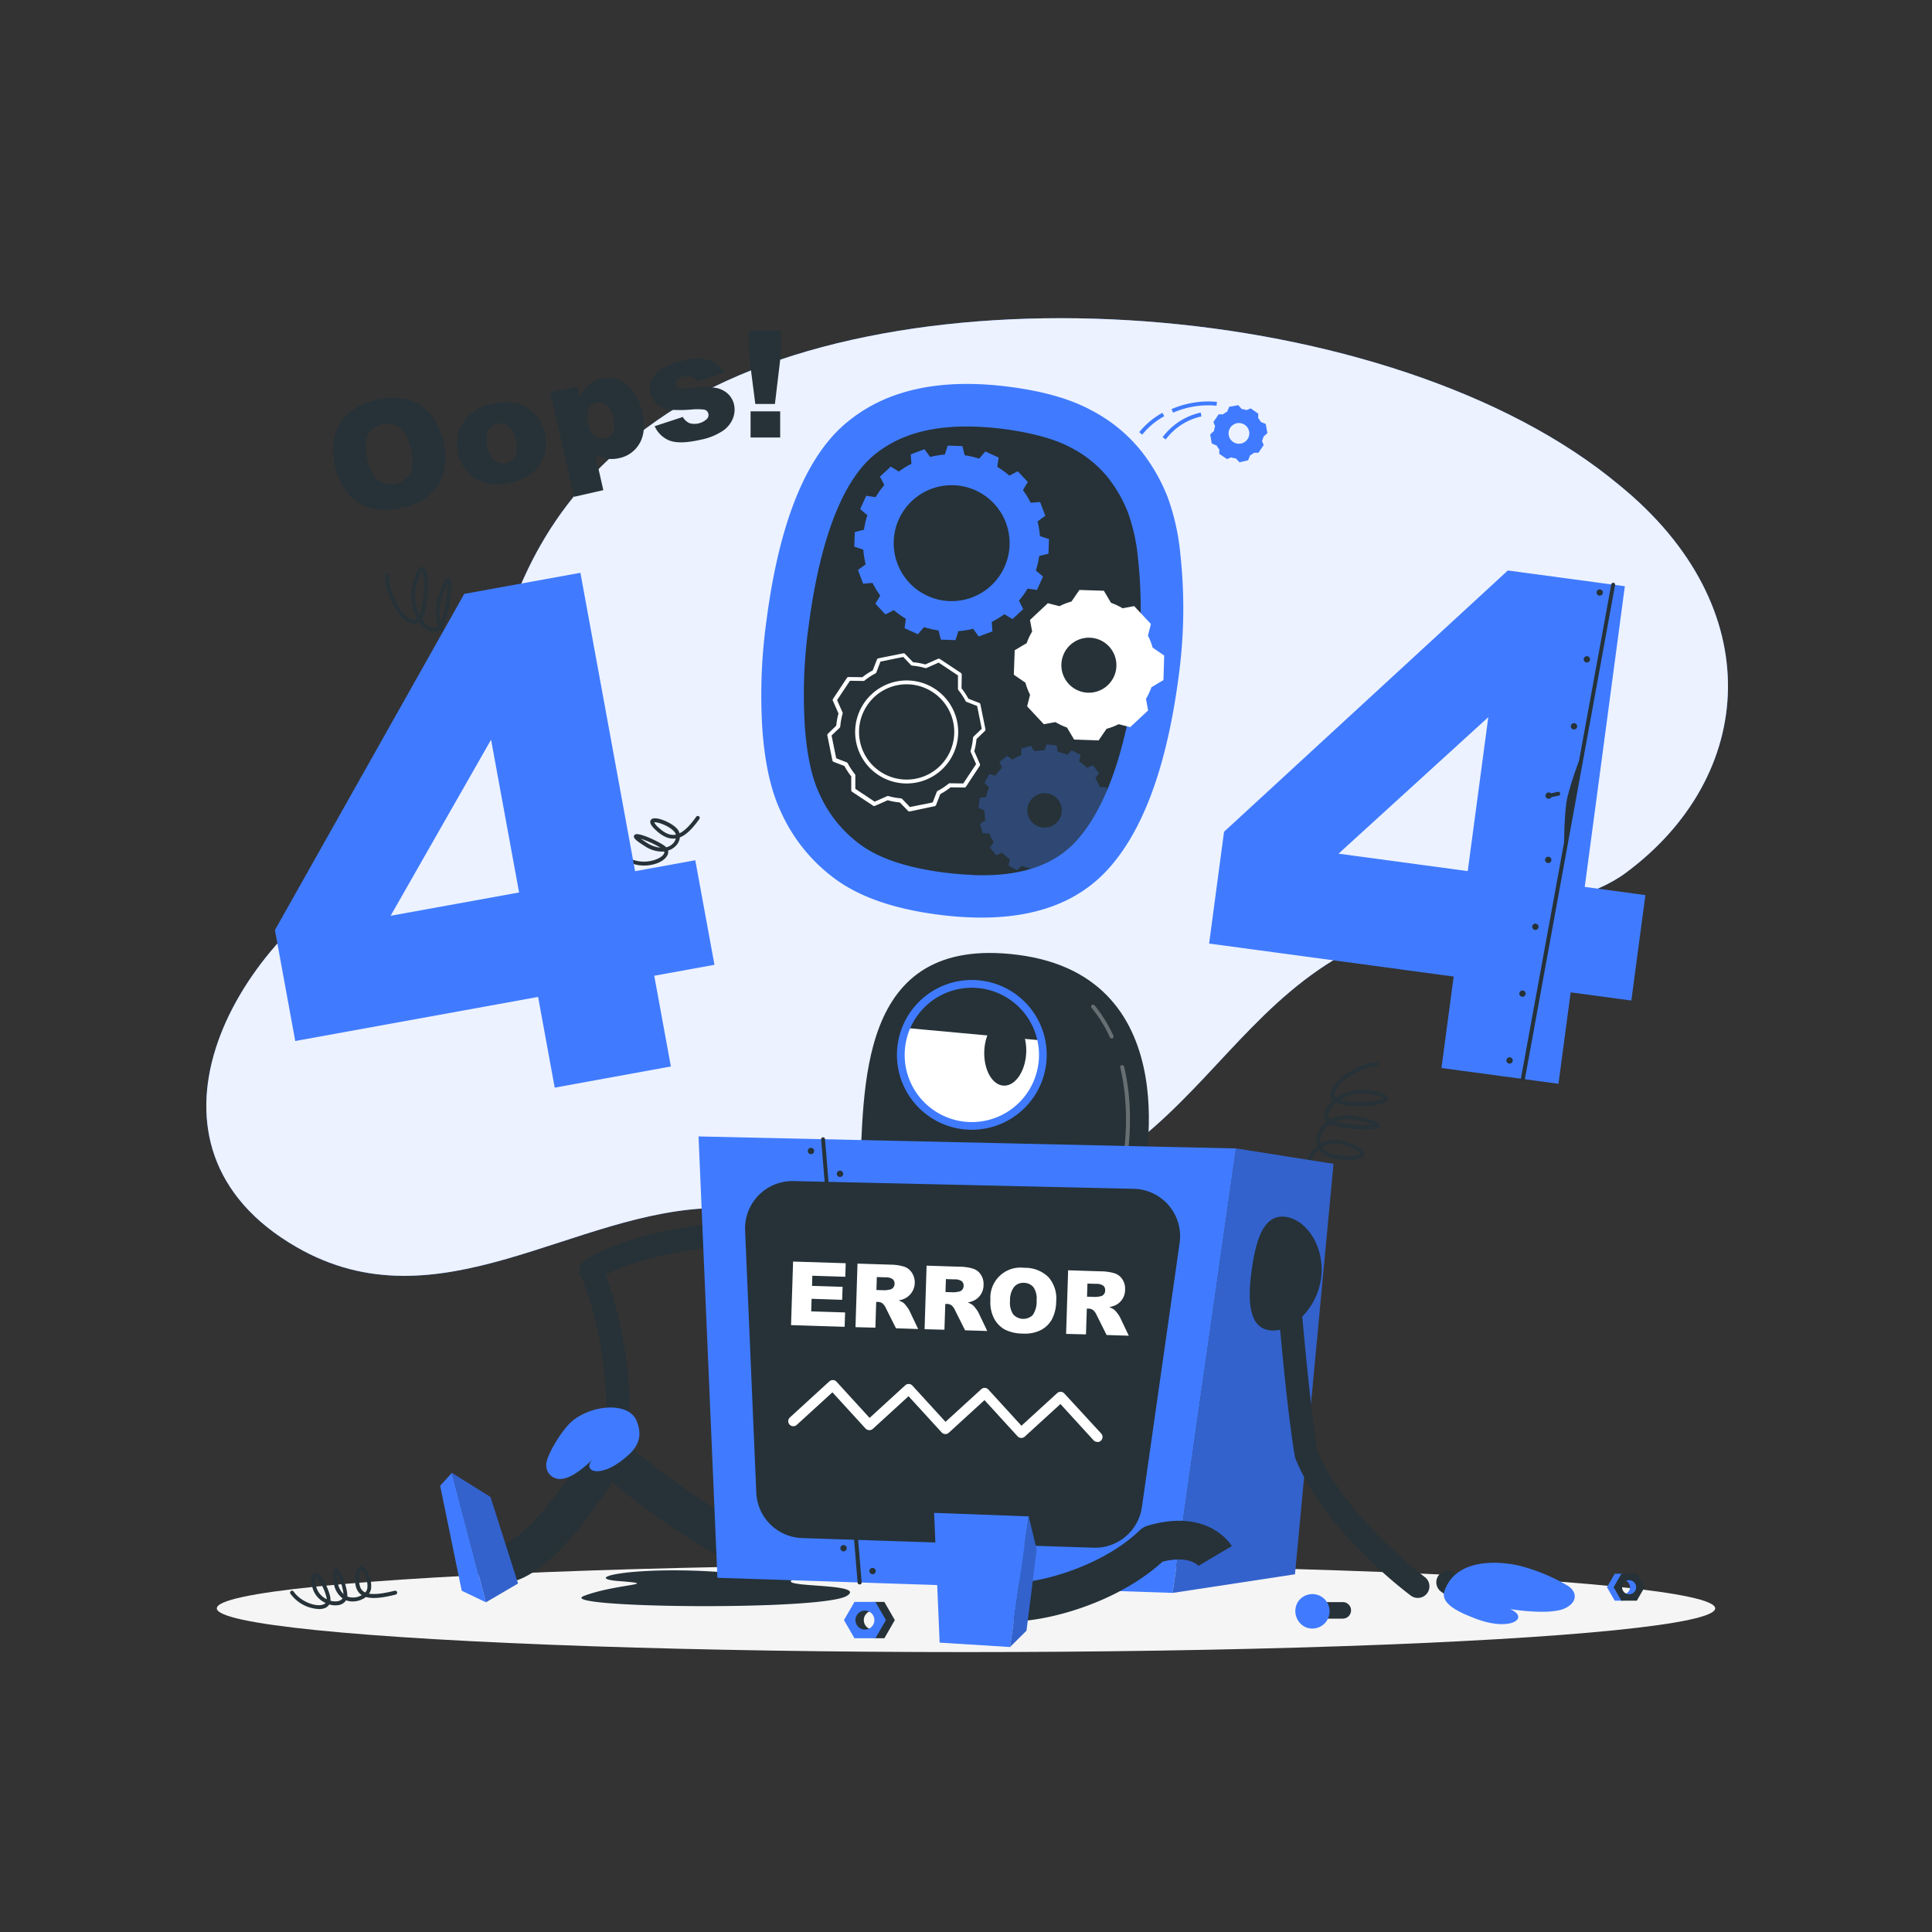 <svg xmlns="http://www.w3.org/2000/svg" class="A" id="A" viewBox="0 0 500 500" xmlns:v="https://vecta.io/nano"><rect x="0" y="0" width="500" height="500" fill="#333333" stroke="none"/><style><![CDATA[svg#A.A #B{animation:1.5s Infinite linear floating}svg#A.A #C{animation:1.5s Infinite linear floating}svg#A.A #D{animation:1.5s Infinite linear floating}@keyframes floating{0%{opacity:1;transform:translateY(0px)}50%{transform:translateY(-10px)}100%{opacity:1;transform:translateY(0px)}}.C{fill:#263238}.D{fill:#407bff}.E{fill:#fff}]]></style><g id="B" class="B"><path d="M418.91 125.42c39.29 31.84 35.52 75.55 1.84 100.47-16.15 12-48.66 9.64-67.16 18.07-24.13 11-36.38 31.39-54.87 47.67-46 40.48-61 20.47-113.32 21-36.81.37-71.81 31.4-108.7 10.09-45.07-26-17.16-78.17 19.65-98.3C138.62 201.3 112 147 172.83 106.91c59.82-39.39 187.73-30.1 246.08 18.51z" class="D"/><g class="E"><path d="M418.91 125.42c39.29 31.84 35.52 75.55 1.84 100.47-16.15 12-48.66 9.64-67.16 18.07-24.13 11-36.38 31.39-54.87 47.67-46 40.48-61 20.47-113.32 21-36.81.37-71.81 31.4-108.7 10.09-45.07-26-17.16-78.17 19.65-98.3C138.62 201.3 112 147 172.83 106.91c59.82-39.39 187.73-30.1 246.08 18.51z" opacity=".9"/></g></g><ellipse cx="250" cy="416.24" rx="193.89" ry="11.32" class="B" fill="#f5f5f5"/><g id="C" class="C B"><path d="M86.72 120.65c-1-4.41-.56-8.11 1.34-11.13s5-5 9.41-6 8.22-.6 11.2 1.26 5 5 6 9.3a17.15 17.15 0 0 1 .17 8.12 11.64 11.64 0 0 1-3.53 5.76 15.53 15.53 0 0 1-7.12 3.38 17.65 17.65 0 0 1-7.88.27 11.72 11.72 0 0 1-5.9-3.5 15.67 15.67 0 0 1-3.69-7.46zm8.34-1.86q.93 4.08 2.85 5.52a5.89 5.89 0 0 0 8.3-1.84c.72-1.39.73-3.6.05-6.61q-.87-3.81-2.81-5.22a5.36 5.36 0 0 0-4.56-.81 5.2 5.2 0 0 0-3.65 2.7c-.74 1.47-.81 3.47-.18 6.26z"/><path d="M118.59 117.35a10 10 0 0 1 1.35-8.06 11.56 11.56 0 0 1 7.49-4.75q5.87-1.33 9.64 1.39a10.9 10.9 0 0 1 2.64 14.27q-2.34 3.57-7.62 4.76a11.83 11.83 0 0 1-8.16-.66 9.85 9.85 0 0 1-5.34-6.95zm7.51-1.73a6.08 6.08 0 0 0 1.93 3.63 3.58 3.58 0 0 0 5.33-1.19 6.33 6.33 0 0 0 .14-4.2 6 6 0 0 0-1.91-3.54 3.33 3.33 0 0 0-2.88-.65 3.49 3.49 0 0 0-2.42 1.87 6 6 0 0 0-.19 4.08z"/><path d="M148.58 128.57l-6.13-27 7-1.6.66 2.89a9.5 9.5 0 0 1 2.11-3.07 7.85 7.85 0 0 1 3.43-1.69 7.21 7.21 0 0 1 6.74 1.62 12.81 12.81 0 0 1 3.83 6.93c.74 3.25.52 5.91-.64 8a7.87 7.87 0 0 1-5.33 3.91 8.57 8.57 0 0 1-3.29.13 7.76 7.76 0 0 1-2.94-1.17l2.12 9.33zm3.61-18.86a5.29 5.29 0 0 0 1.76 3.22 3.19 3.19 0 0 0 2.72.56 2.82 2.82 0 0 0 2-1.57 6 6 0 0 0 0-3.86 5.61 5.61 0 0 0-1.71-3.28 2.91 2.91 0 0 0-2.5-.6 3.12 3.12 0 0 0-2.14 1.67 5.72 5.72 0 0 0-.13 3.86z"/><path d="M169.43 110.3l7.28-2.39a3.75 3.75 0 0 0 1.72 1.6 4.69 4.69 0 0 0 4.53-1.1 1.49 1.49 0 0 0 .37-1.34 1.39 1.39 0 0 0-1.13-1.07 15.58 15.58 0 0 0-3.4 0 33.63 33.63 0 0 1-5.7 0 5.88 5.88 0 0 1-3-1.37 5.51 5.51 0 0 1-1.39-6.49 6.75 6.75 0 0 1 2.61-2.79 16.78 16.78 0 0 1 5.13-1.89 18.48 18.48 0 0 1 5.28-.64 6.91 6.91 0 0 1 3.16 1 8.86 8.86 0 0 1 2.54 2.62l-7 2.31a2.51 2.51 0 0 0-1.23-1.17 3.85 3.85 0 0 0-2.27-.1 3.08 3.08 0 0 0-1.75.87 1.35 1.35 0 0 0-.33 1.22 1.2 1.2 0 0 0 1 .92 12.36 12.36 0 0 0 3.36-.07 22.42 22.42 0 0 1 5.82-.08 6.29 6.29 0 0 1 3.28 1.51 5.46 5.46 0 0 1 1.66 2.85 6.18 6.18 0 0 1-.27 3.53 7.08 7.08 0 0 1-2.64 3.27 15.76 15.76 0 0 1-5.78 2.31q-5.35 1.22-8 .21a7.07 7.07 0 0 1-3.85-3.72z"/><path d="M193.85 85.57h8.21v6.3l-1.51 12.67h-5.08l-1.62-12.65zm.4 20.88h7.66v6.78h-7.66z"/></g><g id="D" class="B"><g class="C"><path d="M128.68 171.58h-.18c-4.5-1.75-7.19-3.45-8.59-5.5a5.14 5.14 0 0 1-3.23-.44 6.5 6.5 0 0 1-2.79-2.62 2.54 2.54 0 0 1-2.42.37 6.14 6.14 0 0 1-3-2.41 2.23 2.23 0 0 1-1.56.43c-3-.24-7-6.16-7.29-12.46a.52.52 0 0 1 .48-.53.5.5 0 0 1 .52.48c.28 6 4.11 11.33 6.38 11.51a1.26 1.26 0 0 0 .93-.27 12.28 12.28 0 0 1-1-9.42c.86-3 1.62-4.18 2.54-4 1.72.43 1.49 7 .58 11.29a6.14 6.14 0 0 1-.84 2.18 5.4 5.4 0 0 0 2.54 2.21 1.58 1.58 0 0 0 1.67-.35c-.78-1.93-1-4.57.12-7.93 1.4-4.43 2-4.55 2.31-4.63a.66.66 0 0 1 .64.22c.93 1.05-.18 7.93-1.34 11.33a5 5 0 0 1-.56 1.16 5.56 5.56 0 0 0 2.49 2.5 4.41 4.41 0 0 0 2.28.43 10.12 10.12 0 0 1-.25-.58c-.79-2.15-.4-4.62 1.19-7.58 1.05-1.95 1.91-2.87 2.71-2.87h0a1.11 1.11 0 0 1 1 .66c.87 1.61.24 6.92-1.48 9.56a4 4 0 0 1-1.62 1.4c1.34 1.76 3.89 3.31 8 4.89a.49.49 0 0 1 .29.64.51.51 0 0 1-.52.33zM123 155.11s-.57 0-1.83 2.35c-1.45 2.68-1.82 4.89-1.13 6.75a5.06 5.06 0 0 0 .3.67 2.88 2.88 0 0 0 1.32-1.1c1.4-2.14 2.07-6.54 1.55-8.26-.07-.35-.21-.41-.21-.41zm-7.18-4.21a23.33 23.33 0 0 0-1.34 3.53 11.38 11.38 0 0 0-.38 6.55l.09-.26a32.79 32.79 0 0 0 1.66-9.82zm-6.58-3.15c-.17.15-.66.78-1.35 3.22a11.24 11.24 0 0 0 .72 8.24 6.18 6.18 0 0 0 .45-1.4c1.07-4.91.77-9.35.21-10.06z"/><path d="M166.7 224a9 9 0 0 1-4.56-1.19.51.51 0 0 1-.18-.69.49.49 0 0 1 .68-.17c3.57 2.09 8.18.63 9.13-.9a.88.88 0 0 0 .15-.67 8.12 8.12 0 0 1-5.13-1.46c-2.55-1.59-2.75-2.07-2.73-2.45a.61.61 0 0 1 .34-.52c1-.5 5.51 1.57 7.39 2.81a3.63 3.63 0 0 1 .62.52 3.55 3.55 0 0 0 1.9-1.14 2.87 2.87 0 0 0 .59-1.13h-.2c-1.6.16-3.2-.53-4.91-2.11-1.18-1.08-1.63-1.83-1.48-2.42a.9.9 0 0 1 .72-.65c1.38-.35 4.8 1.11 6.19 2.64a2.68 2.68 0 0 1 .64 1.18c1.31-.61 2.69-2 4.32-4.27a.5.5 0 0 1 .7-.12.51.51 0 0 1 .12.7c-1.89 2.64-3.47 4.14-5.05 4.75a3.69 3.69 0 0 1-.87 2 4.6 4.6 0 0 1-2.18 1.41 1.84 1.84 0 0 1-.28 1.39c-.84 1.43-3.26 2.49-5.92 2.49zm-.89-6.94l1.51 1a8 8 0 0 0 3.6 1.32 24.67 24.67 0 0 0-5.11-2.32zm3.49-4.25a4.33 4.33 0 0 0 1.17 1.39c1.48 1.37 2.83 2 4.13 1.84h.32a1.81 1.81 0 0 0-.44-.83c-1.4-1.58-4.48-2.56-5.18-2.4z"/></g><g class="D"><path d="M179.94 222.63l-15.58 2.83-14.15-77.22-30.06 5.46-49 87 5.26 28.71L139.26 258l4.3 23.48 30.06-5.48-4.3-23.48 15.58-2.83zM101.09 237l26-45.57 7.25 39.54z"/><path d="M305.43,143a58.84,58.84,0,0,0-3.2-14.22,46.31,46.31,0,0,0-7-12.19,40.37,40.37,0,0,0-12.7-10.36q-8-4.39-21.22-6.11-27.45-3.58-42.78,9.74t-20.2,51a139.33,139.33,0,0,0-1,28.34q1,13,4.78,20.93a43.74,43.74,0,0,0,14.65,17.78q9.47,6.65,26,8.79,29.38,3.83,43.57-11.29t18.8-51.1A129.48,129.48,0,0,0,305.43,143Z"/></g><path d="M251.77,226.43c-2.41-.08-5-.3-7.61-.64-9.16-1.19-16.24-3.51-21.06-6.89a32.66,32.66,0,0,1-11-13.4l-.05-.11c-1.92-4-3.18-9.75-3.73-17a128.2,128.2,0,0,1,.92-26.1c3.57-27.72,10.94-39.29,16.49-44.11,6.48-5.62,15.23-8.16,26.73-7.76,2.36.08,4.86.29,7.43.62,7.38,1,13.23,2.6,17.37,4.86a29.79,29.79,0,0,1,9.31,7.49,35.25,35.25,0,0,1,5.35,9.27,47.78,47.78,0,0,1,2.56,11.55,118.67,118.67,0,0,1-.29,28.72c-2.77,21.54-8.13,36.68-15.92,45-5.78,6.16-14.45,9-26.51,8.54Z" class="C"/><path d="M271.34 143.29l.13-3.79-2.33-.76a22.82 22.82 0 0 0-.62-3.8l2-1.46-1.34-3.56-2.44.2a22.82 22.82 0 0 0-2-3.27l1.26-2.11-2.6-2.77-2.18 1.12a23.17 23.17 0 0 0-3.12-2.26l.35-2.42-3.46-1.57-1.58 1.86a23.26 23.26 0 0 0-3.75-.88l-.59-2.37-3.8-.13-.75 2.32a23.54 23.54 0 0 0-3.8.62l-1.47-2-3.56 1.33.2 2.44a22.94 22.94 0 0 0-3.27 2l-2.1-1.27-2.78 2.59 1.12 2.19a21.78 21.78 0 0 0-2.25 3.13l-2.42-.37-1.58 3.46 1.87 1.58a21.43 21.43 0 0 0-.88 3.76l-2.38.6-.13 3.78 2.33.76a22.6 22.6 0 0 0 .62 3.81l-2 1.45 1.34 3.56 2.44-.2a21.51 21.51 0 0 0 2 3.27l-1.27 2.11 2.6 2.77 2.18-1.11a23.1 23.1 0 0 0 3.12 2.25l-.36 2.42 3.46 1.57 1.59-1.85a23.12 23.12 0 0 0 3.76.87l.59 2.38 3.79.13.75-2.33a22.6 22.6 0 0 0 3.81-.62l1.45 2 3.56-1.33-.19-2.43a24.89 24.89 0 0 0 3.27-2l2.1 1.26 2.78-2.59-1.11-2.19a21.62 21.62 0 0 0 2.24-3.12l2.42.36 1.58-3.46-1.86-1.58a22.23 22.23 0 0 0 .87-3.75zm-25.6 12.27a15 15 0 1 1 15.54-14.51 15 15 0 0 1-15.54 14.51z" class="D"/><g class="D"><path d="M287.12 212.87l.28-2.56-1.54-.62a16 16 0 0 0-.22-2.6l1.39-.89-.71-2.47h-1.66a14.82 14.82 0 0 0-1.19-2.31l.94-1.36-1.6-2-1.53.64a16.07 16.07 0 0 0-2-1.68l.37-1.62-2.25-1.24-1.18 1.19a15.87 15.87 0 0 0-2.48-.79l-.28-1.63-2.55-.29-.63 1.54a14.85 14.85 0 0 0-2.59.24l-.89-1.42-2.47.73v1.66a14.9 14.9 0 0 0-2.31 1.2l-1.36-1-2 1.6.64 1.53a16.13 16.13 0 0 0-1.67 2l-1.62-.36-1.23 2.25 1.18 1.17a15 15 0 0 0-.79 2.49l-1.64.27-.27 2.55 1.53.64a14.73 14.73 0 0 0 .23 2.58l-1.41.89.72 2.47H256a15.22 15.22 0 0 0 1.2 2.3l-1 1.36 1.6 2 1.55-.65a14.55 14.55 0 0 0 2 1.67L261 224l2.25 1.23 1.17-1.17a16.12 16.12 0 0 0 2.48.77l.29 1.64 2.55.28.62-1.53A16.22 16.22 0 0 0 273 225l.89 1.41 2.46-.72v-1.66a16.45 16.45 0 0 0 2.32-1.2l1.34 1 2-1.61-.65-1.53a16.28 16.28 0 0 0 1.69-2l1.61.36 1.24-2.25-1.18-1.16a16.47 16.47 0 0 0 .77-2.48zm-12.87-1a4.46 4.46 0 1 1-1.77-6.05 4.47 4.47 0 0 1 1.77 6.05z" opacity=".3"/></g><path d="M301.29 169.65l-3-2.06h0a16.59 16.59 0 0 0-1.2-3.1l.76-3-4.32-4.63-3 .56a17 17 0 0 0-3-1.41h0l-1.85-3.12-6.33-.21-2.06 3h0a15.92 15.92 0 0 0-3.1 1.2l-3-.77-4.63 4.33.56 3h0a15.68 15.68 0 0 0-1.41 3l-3.11 1.85-.22 6.33 3 2.06a16.11 16.11 0 0 0 1.2 3.12h0l-.76 3 4.32 4.63 3-.55a17.16 17.16 0 0 0 3 1.41h0l1.84 3.11 6.34.22 2.05-3a16.61 16.61 0 0 0 3.13-1.2h0l3 .76 4.63-4.32-.55-3a16.7 16.7 0 0 0 1.41-3h0l3.11-1.85zm-19.73 9.62a7.12 7.12 0 1 1 7.36-6.87 7.13 7.13 0 0 1-7.36 6.87z" class="E"/><g class="D"><path d="M323 119.12l.52-1.25h0a6.7 6.7 0 0 0 1-.69h1.16l1.36-2-.44-1.07a6.18 6.18 0 0 0 .4-1.11h0l1-.92-.42-2.35-1.26-.52h0a6.35 6.35 0 0 0-.69-1v-1.16l-1.95-1.36-1.08.45h0a5.55 5.55 0 0 0-1.22-.28l-.92-1-2.34.42-.53 1.26a6.5 6.5 0 0 0-1.05.68h0-1.15l-1.36 2 .44 1.07a6.18 6.18 0 0 0-.28 1.22h0l-1 .93.42 2.34 1.26.52a5.73 5.73 0 0 0 .68 1h0v1.15l2 1.36 1.07-.44a6.43 6.43 0 0 0 1.23.27h0l.92 1zm-5-6.48a2.68 2.68 0 1 1 3.11 2.16 2.69 2.69 0 0 1-3.11-2.16z"/><path d="M295.61 112.49l-.77-.65a19.9 19.9 0 0 1 6-5l.47.88a18.87 18.87 0 0 0-5.7 4.77z"/><path d="M303.59 106.8l-.39-.92a23.92 23.92 0 0 1 11.74-1.88l-.1 1a22.79 22.79 0 0 0-11.25 1.8z"/><path d="M301.7 113.72l-.82-.56a16.74 16.74 0 0 1 9.87-6.39l.19 1a15.72 15.72 0 0 0-9.24 5.95z"/></g><path d="M235.34 210a.52.52 0 0 1-.36-.16l-2.09-2.16a17.49 17.49 0 0 1-3.15-.58l-3.27 1.44a.49.49 0 0 1-.47 0l-5.48-3.63a.49.49 0 0 1-.22-.43v-3.56a17.2 17.2 0 0 1-1.76-2.68l-2.81-1.08a.5.5 0 0 1-.31-.37l-1.3-6.44a.5.5 0 0 1 .14-.46l2.16-2.09a18.78 18.78 0 0 1 .58-3.15l-1.44-3.27a.49.49 0 0 1 0-.47l3.63-5.48a.47.47 0 0 1 .43-.22l3.56.05a16.52 16.52 0 0 1 2.68-1.76l1.09-2.81a.49.49 0 0 1 .36-.31l6.44-1.3a.49.49 0 0 1 .46.14l2.09 2.16a17.76 17.76 0 0 1 3.16.58l3.26-1.44a.51.51 0 0 1 .48 0l5.47 3.63a.54.54 0 0 1 .23.43l-.06 3.56a17.26 17.26 0 0 1 1.77 2.68l2.8 1.09a.49.49 0 0 1 .31.36l1.31 6.44a.52.52 0 0 1-.14.46l-2.17 2.1a18 18 0 0 1-.58 3.14l1.44 3.27a.51.51 0 0 1 0 .48l-3.58 5.43a.51.51 0 0 1-.42.22l-3.57-.05a18.38 18.38 0 0 1-2.67 1.76l-1.09 2.81a.49.49 0 0 1-.37.31l-6.44 1.36zm-5.63-4a.36.36 0 0 1 .14 0 16.66 16.66 0 0 0 3.31.61.56.56 0 0 1 .32.15l2 2.1 5.9-1.19 1.06-2.74a.55.55 0 0 1 .24-.26 16.05 16.05 0 0 0 2.81-1.85.47.47 0 0 1 .33-.11l3.47.05 3.32-5-1.4-3.18a.5.5 0 0 1 0-.34 17.49 17.49 0 0 0 .61-3.31.51.51 0 0 1 .15-.32l2.1-2-1.19-5.9-2.73-1.06a.49.49 0 0 1-.27-.24 16.43 16.43 0 0 0-1.85-2.81.52.52 0 0 1-.11-.32v-3.48l-5-3.32-3.17 1.4a.52.52 0 0 1-.35 0 17 17 0 0 0-3.32-.61.56.56 0 0 1-.32-.15l-2-2.1-5.9 1.2-1.05 2.78a.51.51 0 0 1-.23.27 15.94 15.94 0 0 0-2.82 1.85.43.43 0 0 1-.32.11l-3.47-.05-3.33 5 1.4 3.18a.5.5 0 0 1 0 .43 17.13 17.13 0 0 0-.58 3.23.5.5 0 0 1-.15.32l-2.1 2 1.2 5.9 2.72 1.06a.55.55 0 0 1 .28.26 16.22 16.22 0 0 0 1.84 2.79.48.48 0 0 1 .11.32v3.48l5 3.32 3.18-1.4a.52.52 0 0 1 .17-.07zm4.91-3.24a13.32 13.32 0 0 1-11.09-20.68h0a13.33 13.33 0 1 1 11.09 20.68zm-10.25-20.13a12.32 12.32 0 1 0 17.08-3.46 12.27 12.27 0 0 0-17.08 3.46z" class="E"/><path d="M425.83,231.65l-15.7-2.12,10.38-77.81-30.28-4.08-73.45,67.62-3.86,28.93,63.29,8.54-3.16,23.67,30.28,4.08,3.16-23.66,15.7,2.12Zm-79.42-10.72,38.76-35.33-5.32,39.84Z" class="D"/><g class="C"><path d="M394.13 279.74H394a.5.5 0 0 1-.4-.58L417 151.22a.51.51 0 0 1 .58-.4.5.5 0 0 1 .4.58l-23.35 127.93a.51.51 0 0 1-.5.41z"/><path d="M414.83,153.37a.82.82,0,0,1-1.64-.06.82.82,0,0,1,1.64.06Z"/><path d="M411.5 170.67a.82.82 0 1 1-.79-.85.82.82 0 0 1 .79.85z"/><path d="M408.17 188a.82.82 0 0 1-.85.79.81.81 0 0 1-.79-.84.82.82 0 0 1 .85-.8.83.83 0 0 1 .79.85z"/><path d="M401.61,206a.82.82,0,0,1-1.63,0,.82.82,0,1,1,1.63,0Z"/><path d="M401.5,222.57a.81.81,0,0,1-.85.79.82.82,0,1,1,.85-.79Z"/><path d="M398.17 239.87a.82.82 0 1 1-.79-.84.82.82 0 0 1 .79.84z"/><path d="M394.84 257.17a.83.83 0 0 1-.85.8.82.82 0 1 1 .85-.8z"/><path d="M391.5 274.48a.82.82 0 1 1-.79-.85.81.81 0 0 1 .79.85z"/><path d="M400.79 206.45a.49.49 0 0 1-.48-.39.5.5 0 0 1 .38-.6l2.48-.53a.5.5 0 1 1 .21.98l-2.48.53z"/><path d="M409.08,197.24a85.06,85.06,0,0,0-3,9.36c-.75,3.53-.79,11.43-.79,11.43"/><path d="M405.29 218.53h0a.52.52 0 0 1-.5-.51c0-.32.06-8 .81-11.52a84.22 84.22 0 0 1 3-9.44.5.5 0 1 1 .93.36 84.37 84.37 0 0 0-3 9.29c-.73 3.44-.78 11.24-.79 11.32a.5.5 0 0 1-.45.5z"/></g></g><g class="B"><path d="M222.45,304.84c1.39-22.4-1.16-63.13,40.95-57.73,45.13,5.77,32.22,58.55,32.22,58.55Z" class="C"/><circle cx="251.51" cy="273" r="18.38" class="E"/><g class="C"><path d="M253.93 254.65c-8.71-1.48-18 4.93-18.93 11.43l34.51 3.18c-1.22-7.41-8.68-13.43-15.58-14.61z"/><path d="M265.58 272.54c-.25 4.81-2.87 8.58-5.85 8.42s-5.2-4.17-5-9 2.87-8.58 5.85-8.42 5.24 4.2 5 9z"/></g><path d="M251.51 292.38A19.38 19.38 0 1 1 270.89 273a19.4 19.4 0 0 1-19.38 19.38zm0-36.75A17.38 17.38 0 1 0 268.89 273a17.39 17.39 0 0 0-17.38-17.37z" class="D"/><path d="M290.49 304.28h-.12a.49.49 0 0 1-.37-.6c0-.13 3.22-13.69-.09-27.4a.514.514 0 1 1 1-.24c3.37 14 .12 27.74.09 27.87a.5.5 0 0 1-.51.37zm-2.79-35.52a.52.52 0 0 1-.46-.29 34.93 34.93 0 0 0-4.74-7.66.501.501 0 0 1 .78-.63 36.47 36.47 0 0 1 4.87 7.87.49.49 0 0 1-.24.66.54.54 0 0 1-.21.05z" opacity=".3" class="E"/><g class="C"><path d="M128.73 409.92h-.37a5 5 0 1 1 .28-10h.09c2.89 0 9.84-3.51 24.38-26.43a5 5 0 0 1 7.51-1.09 207.46 207.46 0 0 0 37.14 25.48 5 5 0 1 1-4.52 8.91 212.75 212.75 0 0 1-34.8-23.14c-12.19 18.35-21.23 26.27-29.71 26.27z"/><path d="M159.67 371.5h-.43a3 3 0 0 1-2.54-3.39c.71-5-.17-23.63-6.48-38.13a3 3 0 0 1 1.06-3.68c13.7-9.33 42.88-10.45 44.12-10.49a3 3 0 1 1 .2 6c-.27 0-25.78 1-38.88 8.2 5.58 14.44 6.85 32.43 5.92 38.94a3 3 0 0 1-2.97 2.55z"/></g><path d="M164.71 367.62c-2-4.71-11-4.18-16.27-.14-2.82 2.15-6.64 8.64-7 11a3.54 3.54 0 0 0 4 4.24c3.45-.3 8.18-5.31 8.18-5.31-3.15 3.09.92 5.27 7 .8 3.32-2.49 6.32-5.32 4.09-10.59z" class="D"/><path d="M336.71 306.16a.32.32 0 0 1-.14 0 .49.49 0 0 1-.34-.62c1.33-4.64 2.78-7.47 4.69-9a5.18 5.18 0 0 1 .16-3.26 6.45 6.45 0 0 1 2.36-3 2.54 2.54 0 0 1-.59-2.38 6.18 6.18 0 0 1 2.14-3.16 2.24 2.24 0 0 1-.57-1.51c0-3 5.51-7.52 11.76-8.38a.505.505 0 0 1 .14 1c-5.94.81-10.92 5.11-10.9 7.38a1.31 1.31 0 0 0 .36.91 12.24 12.24 0 0 1 9.28-1.87c3.07.59 4.32 1.24 4.18 2.17-.28 1.75-6.81 2.12-11.19 1.6a6.18 6.18 0 0 1-2.25-.65 5.38 5.38 0 0 0-2 2.73 1.57 1.57 0 0 0 .49 1.64c1.86-1 4.47-1.36 7.92-.6 4.53 1 4.7 1.55 4.81 1.88a.67.67 0 0 1-.17.67c-.95 1-7.9.53-11.39-.33a4.91 4.91 0 0 1-1.21-.45 5.45 5.45 0 0 0-2.26 2.71 4.23 4.23 0 0 0-.23 2.3 5.77 5.77 0 0 1 .55-.29c2.07-1 4.57-.82 7.66.5 2 .87 3 1.65 3.1 2.44a1.12 1.12 0 0 1-.57 1c-1.53 1-6.87.86-9.65-.62a4 4 0 0 1-1.54-1.49c-1.63 1.5-2.95 4.17-4.15 8.36a.51.51 0 0 1-.45.32zm5.42-9.33a3 3 0 0 0 1.22 1.22c2.26 1.2 6.7 1.47 8.36.8.34-.14.39-.25.39-.25s-.05-.56-2.5-1.61c-2.8-1.2-5-1.37-6.83-.52a5.79 5.79 0 0 0-.64.36zm3.34-6.57l.25.07a33.09 33.09 0 0 0 9.94.75 21.7 21.7 0 0 0-3.64-1 11.38 11.38 0 0 0-6.55.18zm1.26-5.62a5.92 5.92 0 0 0 1.43.32c5 .59 9.39-.1 10-.73-.17-.15-.84-.58-3.32-1.05a11.25 11.25 0 0 0-8.11 1.46zm-140.2 123.61c.66-.21.44-.85-.3-.85h-13.54c-25.78-2.73-43.79.93-32.44 1.79s-.8.68-9.09 3.82 61.65 3.93 68 0c5.84-3.62-21.77-1.83-12.63-4.76z" class="C"/><path class="D" d="M303.47 412.24l-117.8-3.91-4.89-114.22 139.11 3.11-16.42 115.02z"/><path d="M222.45,410.05a.5.5,0,0,1-.5-.46l-9.44-114.72a.51.51,0,0,1,.46-.54.52.52,0,0,1,.54.46L223,409.51a.5.5,0,0,1-.46.54Z" class="C"/><path class="D" d="M303.47 412.24l31.66-4.82 9.97-106.21-25.21-3.99-16.42 115.02z"/><path d="M303.47 412.24l31.66-4.82 9.97-106.21-25.21-3.99-16.42 115.02z" opacity=".2"/><path d="M195.73 386.32l-2.9-67.87a12.27 12.27 0 0 1 12.53-12.79l88.06 2a12.27 12.27 0 0 1 11.87 14L295.53 390A12.27 12.27 0 0 1 283 400.55l-75.39-2.5a12.27 12.27 0 0 1-11.88-11.73z" class="C"/><path d="M205.25 326.49l13.62.43-.11 3.51-8.53-.27-.08 2.62 7.91.25-.11 3.36-7.91-.26-.1 3.25 8.77.28-.12 3.72-13.87-.44zm16.15 16.98l.52-16.45 8.48.27a12.22 12.22 0 0 1 3.59.52 3.81 3.81 0 0 1 2 1.56 4.64 4.64 0 0 1-1.64 6.59 6.16 6.16 0 0 1-1.81.6 5.12 5.12 0 0 1 1.31.64 5.51 5.51 0 0 1 .78.9 6.43 6.43 0 0 1 .68 1l2.31 4.85-5.74-.19-2.56-5.11a3.94 3.94 0 0 0-.88-1.3 2.22 2.22 0 0 0-1.23-.42h-.45l-.21 6.67zm5.42-9.62l2.14.07a8.63 8.63 0 0 0 1.35-.19 1.35 1.35 0 0 0 .85-.49 1.57 1.57 0 0 0 .35-.94 1.54 1.54 0 0 0-.47-1.24 3.1 3.1 0 0 0-1.88-.49l-2.24-.07zM239.28 344l.52-16.45 8.47.27a12.16 12.16 0 0 1 3.59.52 3.77 3.77 0 0 1 2 1.56 4.45 4.45 0 0 1 .68 2.69 4.42 4.42 0 0 1-2.31 3.9 6.27 6.27 0 0 1-1.81.6 5 5 0 0 1 1.3.64 4.84 4.84 0 0 1 .79.89 6.87 6.87 0 0 1 .68 1l2.31 4.84-5.74-.18-2.56-5.11a4 4 0 0 0-.88-1.3 2.08 2.08 0 0 0-1.24-.42h-.44l-.22 6.68zm5.41-9.62l2.15.06a7.21 7.21 0 0 0 1.35-.18 1.31 1.31 0 0 0 .84-.49 1.46 1.46 0 0 0 .35-.94 1.52 1.52 0 0 0-.46-1.24 3 3 0 0 0-1.89-.49l-2.23-.07zm11.63 1.98a7.79 7.79 0 0 1 8.76-8.25 8.6 8.6 0 0 1 6.26 2.41 8.32 8.32 0 0 1 2 6.25 10.21 10.21 0 0 1-1.12 4.7 7 7 0 0 1-2.9 2.78 9.22 9.22 0 0 1-4.61.88 10.58 10.58 0 0 1-4.58-1 7 7 0 0 1-2.86-2.9 9.21 9.21 0 0 1-.95-4.87zm5.08.18a5.56 5.56 0 0 0 .81 3.61 3.52 3.52 0 0 0 5.06.19 6.13 6.13 0 0 0 1-3.8 5.17 5.17 0 0 0-.83-3.43A3.22 3.22 0 0 0 265 332a3.1 3.1 0 0 0-2.51 1 5.56 5.56 0 0 0-1.09 3.54zm14.51 8.67l.52-16.46 8.47.27a12.51 12.51 0 0 1 3.59.52 3.87 3.87 0 0 1 2 1.56 4.49 4.49 0 0 1 .68 2.69 4.42 4.42 0 0 1-2.31 3.91 6.61 6.61 0 0 1-1.81.59 5 5 0 0 1 1.3.65 4.84 4.84 0 0 1 .79.89 6.43 6.43 0 0 1 .68 1l2.31 4.85-5.74-.18-2.56-5.12a3.91 3.91 0 0 0-.88-1.29 2.16 2.16 0 0 0-1.24-.43h-.44l-.22 6.68zm5.41-9.63l2.15.07a7.21 7.21 0 0 0 1.35-.18 1.35 1.35 0 0 0 .84-.49 1.48 1.48 0 0 0 .35-1 1.5 1.5 0 0 0-.46-1.23 3 3 0 0 0-1.89-.49l-2.23-.07zm2.68 37.58a1.32 1.32 0 0 1-1-.43l-8.56-9.37-9.24 8.44a1.31 1.31 0 0 1-1.85-.08l-8.56-9.37-9.24 8.44a1.31 1.31 0 0 1-1.85-.08l-8.57-9.37-9.23 8.44a1.33 1.33 0 0 1-1 .34 1.35 1.35 0 0 1-.91-.43l-8.56-9.36-9.23 8.43a1.32 1.32 0 0 1-1.86-.08 1.3 1.3 0 0 1 .09-1.85l10.2-9.33a1.32 1.32 0 0 1 1.86.08l8.56 9.37 9.23-8.44a1.37 1.37 0 0 1 .95-.34 1.33 1.33 0 0 1 .91.43l8.56 9.37 9.24-8.44a1.3 1.3 0 0 1 1.85.08l8.56 9.37 9.24-8.44a1.31 1.31 0 0 1 1.85.08L285 371a1.32 1.32 0 0 1-1 2.2z" class="E"/><g class="D"><path d="M125.75 414.67l-6.26-2.99-5.58-27.17 3.03-3.33 8.81 33.49z"/><path d="M125.75 414.67l8.31-4.86-7.12-22.38-10-6.25 8.81 33.49z"/></g><path d="M125.75 414.67l8.31-4.86-7.12-22.38-10-6.25 8.81 33.49z" opacity=".2"/><path d="M262 419.61h-.69a5 5 0 0 1 .27-10c7.7.25 24-4.48 33.32-13.52a5 5 0 0 1 2-1.2c15.79-4.74 21.66 4.83 21.9 5.24l-8.6 5.09a1 1 0 0 0 .11.18c-.09-.13-2.33-3-9.45-1.24-11.69 10.66-29.63 15.45-38.86 15.45z" class="C"/><g class="D"><path d="M261.39 426.25l-18.21-1.14-1.43-33.58 24.47.91-4.83 33.81z"/><path d="M261.39 426.25l4.26-4.24 2.64-20.93-2.07-8.64-4.83 33.81z"/></g><path d="M261.39 426.25l4.26-4.24 2.64-20.93-2.07-8.64-4.83 33.81z" opacity=".2"/><path d="M366.91 413.54a3 3 0 0 1-1.81-.61c-10.4-7.9-24.45-21.93-29.84-35.46a2.64 2.64 0 0 1-.17-.61c-2.63-15.64-5.14-48.55-5.25-49.94a3.008 3.008 0 1 1 6-.45c0 .33 2.57 33.56 5.13 49.07 5.38 13.16 20 26.67 27.78 32.61a3 3 0 0 1-1.82 5.39zm13.87 1.51c-2.32 0-4.95-1.05-7.82-3.12a3 3 0 0 1 3.52-4.86c2.48 1.79 3.83 2 4.3 2a3 3 0 0 1 0 6z" class="C"/><path d="M373.8 411.84c3.21-9.53 16.37-7.65 20.91-6.23a47.77 47.77 0 0 1 11.07 4.8c2.45 1.6 2.49 4.29-.78 5.82-4 1.88-14.16.21-14.16.21 5.24 2.29 0 6-9.21 2.36-2.99-1.18-8.96-3.46-7.83-6.96z" class="D"/><g class="C"><path d="M341.86 331c-1.19 8.1-7.9 14.07-13.36 13.27s-5.68-8-4.49-16.14 3.35-14 8.81-13.2 10.23 8 9.04 16.07z"/><circle cx="209.88" cy="297.88" r=".82"/><path d="M218.21 303.78a.82.82 0 1 1-.82-.82.82.82 0 0 1 .82.82zm.92 96.9a.82.82 0 1 1-.82-.82.82.82 0 0 1 .82.82zm7.51 5.91a.82.82 0 1 1-.82-.82.82.82 0 0 1 .82.82z"/></g><path d="M82.51 416.42a9.62 9.62 0 0 1-7.33-3.95.5.5 0 1 1 .82-.57c1.87 2.7 6 4.13 7.8 3.28a1.3 1.3 0 0 0 .47-.34 6.05 6.05 0 0 1-3.52-4.48c-.23-1.27-.41-3 .63-3.22 1.44-.32 3.32 3.15 4 5.78a3.78 3.78 0 0 1 .13 1.34 4.26 4.26 0 0 0 1.78.14 1.94 1.94 0 0 0 1.38-.74 5.86 5.86 0 0 1-2.31-4.19c-.38-2.74-.09-3.21.21-3.45a.66.66 0 0 1 .69-.07c1.07.45 2.36 4.33 2.61 6.53a2.66 2.66 0 0 1 0 .69 3.91 3.91 0 0 0 1.35.26 4.29 4.29 0 0 0 2.41-.63c-.14-.09-.27-.19-.4-.29-1-.89-1.46-2.31-1.28-4.33.14-1.57.49-2.43 1.12-2.7a1.13 1.13 0 0 1 1.21.24 6.92 6.92 0 0 1 1.73 5.56 3 3 0 0 1-.51 1.15c1.84.32 4.42-.2 6.65-.75a.514.514 0 0 1 .24 1c-2.71.67-5.63 1.22-7.69.62a5.69 5.69 0 0 1-3.5 1.16 4.83 4.83 0 0 1-1.64-.31 2.8 2.8 0 0 1-2.12 1.27 5.33 5.33 0 0 1-2.24-.19 2.21 2.21 0 0 1-1 .89 4.16 4.16 0 0 1-1.69.3zm-.86-8.28a4.32 4.32 0 0 0 .08 2.05 5.05 5.05 0 0 0 2.84 3.7 3.21 3.21 0 0 0-.12-.7c-.78-2.86-2.28-4.83-2.8-5.05zm5.57-.87a14.19 14.19 0 0 0 .17 2.06 5.18 5.18 0 0 0 1.52 3.22 15.72 15.72 0 0 0-1.69-5.28zm6.29-.87h0s-.38.19-.52 1.86.15 2.82.93 3.49a3.06 3.06 0 0 0 .6.38 2.24 2.24 0 0 0 .54-1 6.26 6.26 0 0 0-1.19-4.43c-.21-.26-.33-.3-.36-.3zm135.36 17.58l2.71-4.7-2.71-4.7h-2.9l1.64 4.7-1.64 4.7h2.9zm-2.71-2.25a2.45 2.45 0 1 1 0-4.89l-4.6-.92-1.23 3.72 2.06 3.14z" class="C"/><path d="M226.56 414.58h-5.43l-2.71 4.7 2.71 4.7h5.43l2.71-4.7zm-2.71 7.15a2.45 2.45 0 1 1 2.44-2.45 2.45 2.45 0 0 1-2.44 2.45zm194.04-7.47l-2.01-3.49 2.01-3.49h2.15l-1.21 3.49 1.21 3.49h-2.15zm2.01-1.67a1.82 1.82 0 1 0 0-3.63l3.42-.68.91 2.76-1.52 2.33z" class="D"/><path d="M419.61 407.28h4l2 3.49-2 3.49h-4l-2-3.49zm2 5.31a1.82 1.82 0 1 0-1.81-1.82 1.81 1.81 0 0 0 1.82 1.82zM343 418.9h4.52a2.14 2.14 0 0 0 2.13-2.14h0a2.14 2.14 0 0 0-2.13-2.14H343a2.14 2.14 0 0 0-2.14 2.14h0a2.14 2.14 0 0 0 2.14 2.14z" class="C"/><path d="M335.73 414.86a4.46 4.46 0 1 1 2 6.18 4.61 4.61 0 0 1-2-6.18z" class="D"/><path class="C" d="M-131.141-516.987l-1.239-.584 4.307-9.136 1.239.584z"/></g></svg>